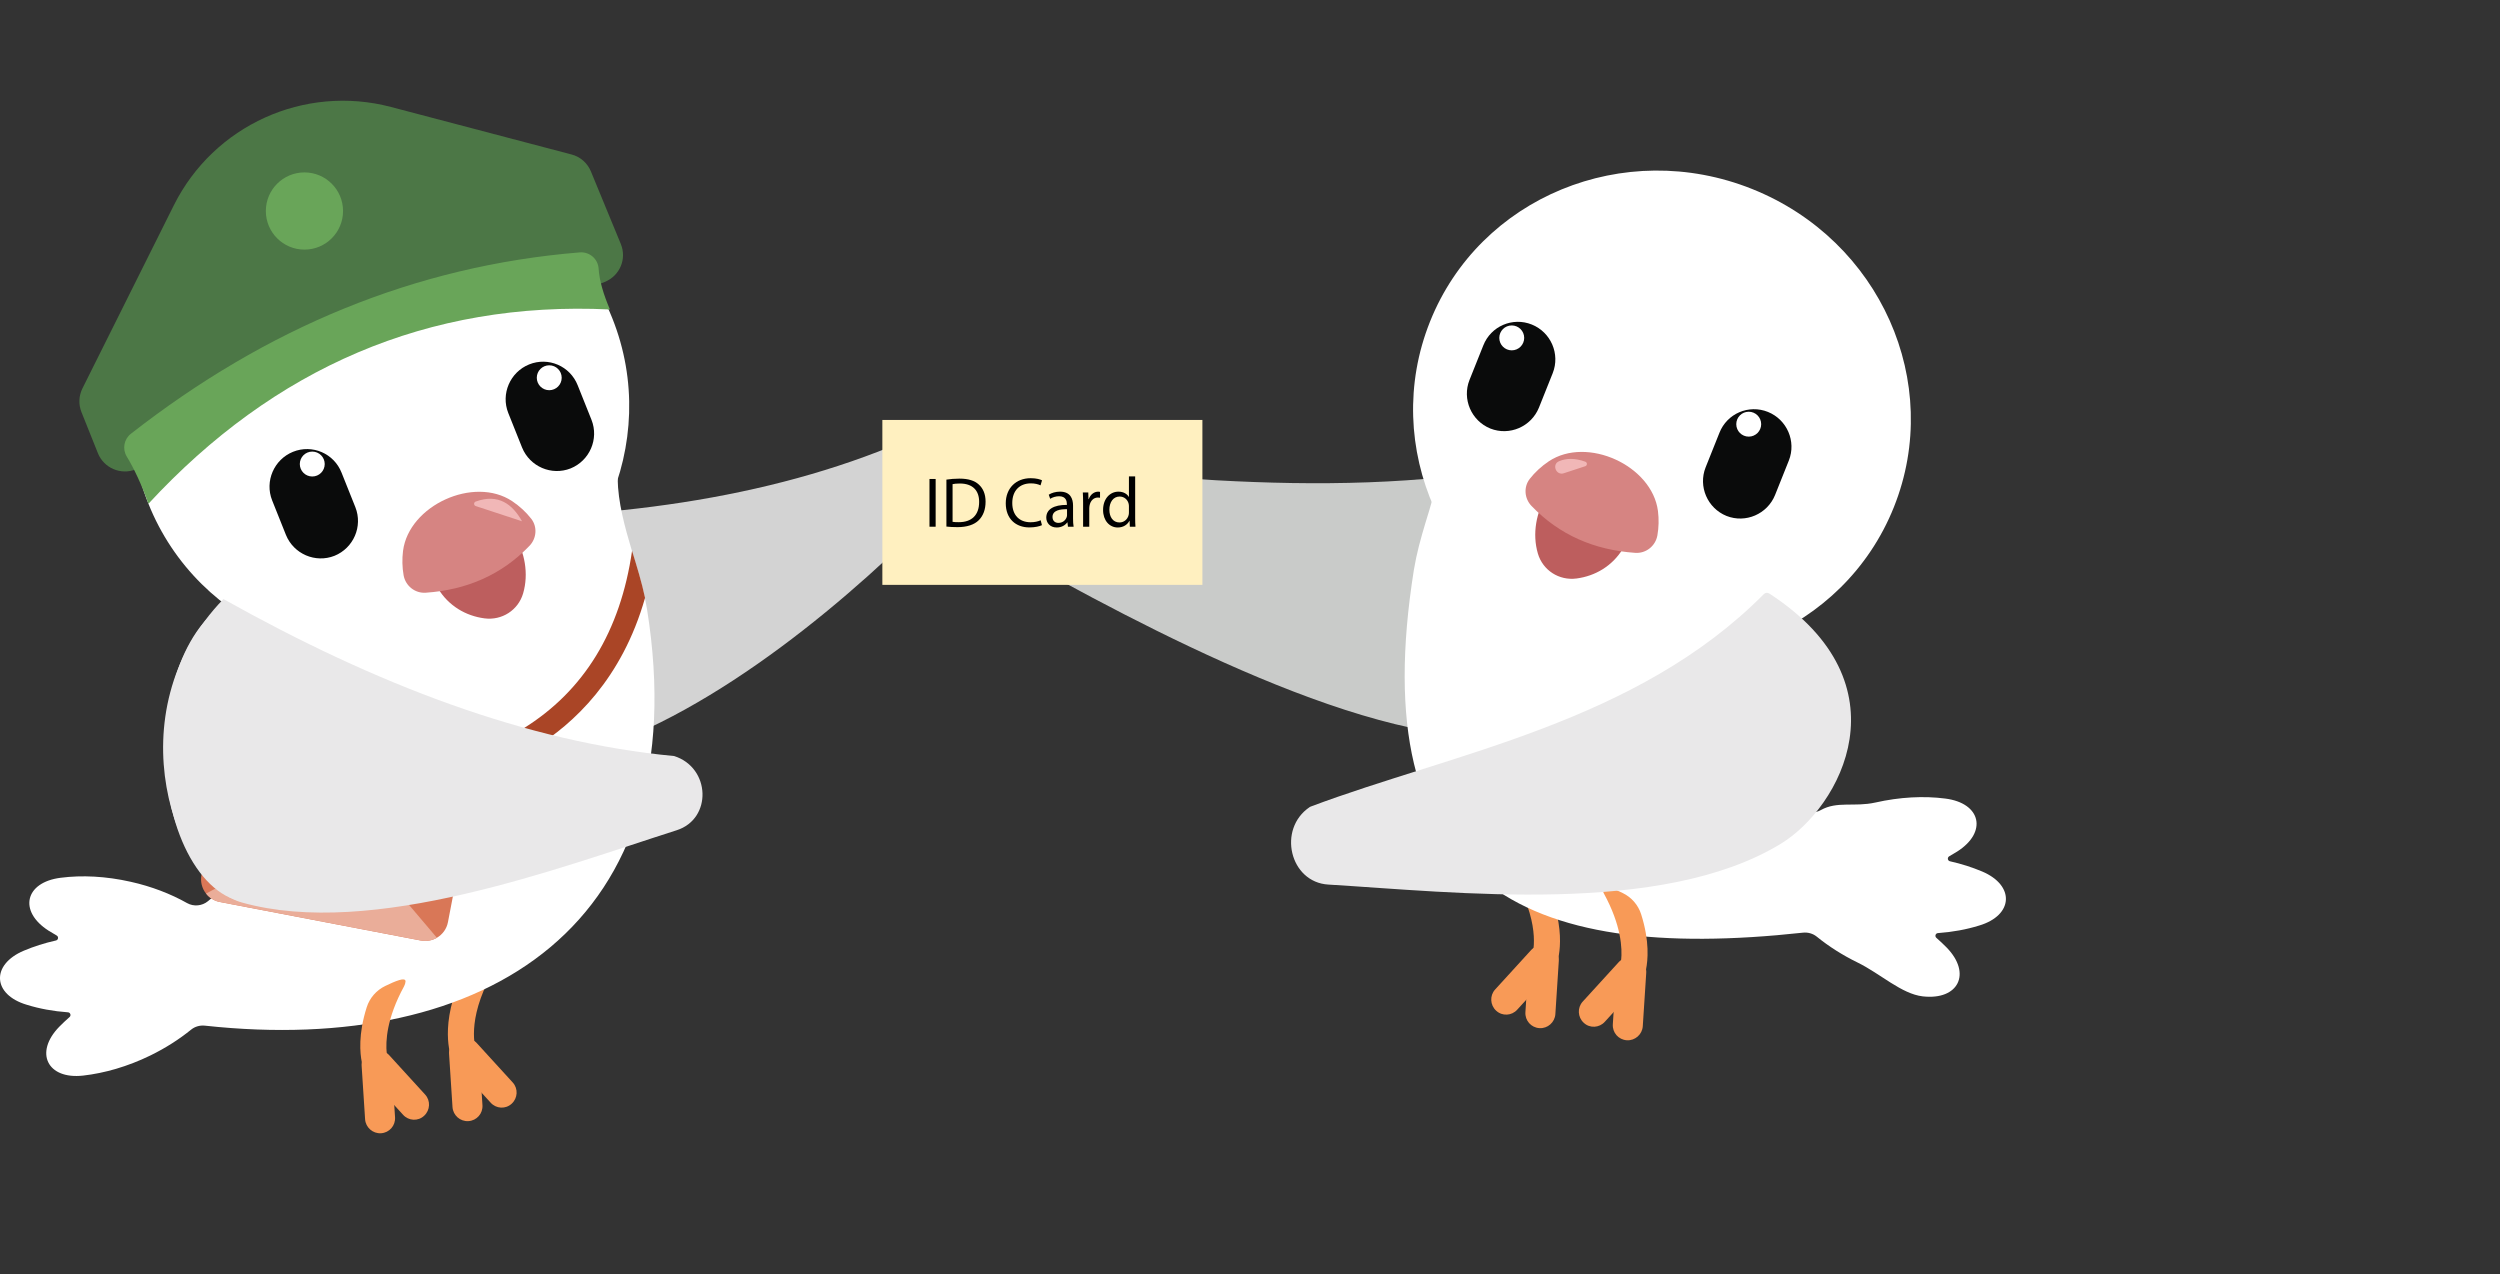<?xml version="1.0" encoding="UTF-8"?>
<svg id="Layer_1" data-name="Layer 1" xmlns="http://www.w3.org/2000/svg" viewBox="0 0 1190.302 606.77">
  <rect x="0" y="0" width="1190.302" height="606.77" fill="#333333" stroke="none"/>
  <g id="Layer_3-2" data-name="Layer 3">
    <g>
      <path d="m430.208,210.134c17.901-3.452,30.28,17.613,17.892,30.513-40.648,42.306-106.997,98.717-168.555,117.484-49.091,14.965-119.405-38.148-73.635-111.463,83.476,1.172,159.575-8.942,224.297-36.535Z" style="fill: #d3d3d3; stroke-width: 0px;"/>
      <g>
        <path d="m243.648,525.473h0c2.88-2.642,3.133-7.166.492-10.061l-17.142-18.786c-2.642-2.88-7.166-3.133-10.061-.492h0c-2.88,2.642-3.133,7.166-.492,10.061l17.142,18.786c2.642,2.965,7.166,3.204,10.061.492Z" style="fill: #f89a57; stroke-width: 0px;"/>
        <path d="m223.035,533.791h0c3.962-.253,6.927-3.625,6.674-7.588l-1.644-25.39c-.253-3.962-3.625-6.927-7.588-6.674h0c-3.962.253-6.927,3.625-6.674,7.588l1.644,25.39c.253,3.878,3.639,6.927,7.588,6.674Z" style="fill: #f89a57; stroke-width: 0px;"/>
        <path d="m220.562,507.417c.492,0,.984-.084,1.56-.169,3.302-.829,5.354-4.201,4.454-7.588-.084-.407-4.693-13.517,7.503-35.845,1.644-3.049.492-6.759-2.473-8.403-3.049-1.644-6.759-.492-8.403,2.473-14.585,26.697-8.979,43.264-8.571,44.837.66,2.81,3.133,4.693,5.93,4.693Z" style="fill: #f89a57; stroke-width: 0px;"/>
      </g>
      <path d="m11.396,452.618c4.679-1.967,9.794-3.611,15.245-4.834,1.152-.253,1.363-1.799.337-2.375-1.307-.731-2.571-1.489-3.794-2.262-14.501-9.232-11.367-23.072,5.691-25.222,10.131-1.321,21.597-.745,33.301,1.897,9.99,2.22,19.096,5.761,26.88,10.145,3.176,1.785,7.152,1.419,9.962-.899,33.484-27.512,50.598-64.368,38.556-112.269-2.389-9.723-5.775-19.447-9.892-28.763-3.625-7.658-7.25-15.33-12.604-21.597l-.913-.745c-.169-.169-.253,0-.407,0l-.169.084c-.084.253,0,.745,0,1.152-11.789-55.713,23.817-110.428,79.53-122.217,56.542-12.196,92.387,25.461,100.958,83.071.169,11.452,3.372,22.988,6.759,34.369,2.304,7.503,4.609,14.993,6.183,22.412.407,1.897.745,3.794,1.068,5.606,23.915,149.926-76.467,212.763-210.515,198.164-2.361-.253-4.735.407-6.576,1.897-5.663,4.595-12.196,8.782-19.447,12.323-10.791,5.269-21.836,8.403-31.98,9.555-17.058,1.897-23.325-10.96-11.367-23.241,1.546-1.574,3.19-3.119,4.918-4.637.857-.745.393-2.178-.745-2.248-6.969-.506-13.573-1.714-19.587-3.583-16.384-4.848-17.213-19.109-1.391-25.784Z" style="fill: #fff; stroke-width: 0px;"/>
      <g>
        <path d="m201.944,531.234h0c2.88-2.642,3.133-7.166.492-10.061l-17.142-18.786c-2.642-2.88-7.166-3.133-10.061-.492h0c-2.88,2.642-3.133,7.166-.492,10.061l17.142,18.786c2.642,2.965,7.18,3.218,10.061.492Z" style="fill: #f89a57; stroke-width: 0px;"/>
        <path d="m181.415,539.567h0c3.962-.253,6.927-3.625,6.674-7.588l-1.644-25.39c-.253-3.962-3.625-6.927-7.588-6.674h0c-3.962.253-6.927,3.625-6.674,7.588l1.644,25.39c.253,3.864,3.639,6.913,7.588,6.674Z" style="fill: #f89a57; stroke-width: 0px;"/>
        <path d="m172.282,505.816c.281,1.461.576,2.361.66,2.684.098.407.239.787.393,1.152.998,2.164,3.218,3.541,5.522,3.541.506,0,.998-.084,1.574-.155,3.288-.815,5.354-4.201,4.44-7.574-.014-.127-.436-1.363-.703-3.653v-.014c-.014-.127-.028-.267-.042-.407-.562-5.508-.098-16.482,8.262-31.784.393-.745.646-1.546.703-2.332,0-2.248-4.848-.14-9.653,2.164-4.215,2.023-7.433,5.705-8.838,10.159-4.089,12.871-3.19,21.934-2.318,26.219Z" style="fill: #f89a57; stroke-width: 0px;"/>
      </g>
      <g>
        <path d="m98.092,425.443c1.588,2.037,3.892,3.513,6.618,4.033l95.646,18.323c2.74.52,5.424-.014,7.658-1.307,2.656-1.56,4.665-4.201,5.269-7.461l13.854-72.279-117.356-22.482-13.854,72.279c-.632,3.26.239,6.464,2.164,8.894Z" style="fill: #d97757; stroke-width: 0px;"/>
        <path d="m98.092,425.443c1.588,2.037,3.892,3.513,6.618,4.033l95.646,18.323c2.74.52,5.424-.014,7.658-1.307l-46.453-54.786-63.469,33.737Z" style="fill: #eaad99; stroke-width: 0px;"/>
        <polygon points="109.796 344.325 160.156 398.886 227.166 366.821 109.796 344.325" style="fill: #aa4526; stroke-width: 0px;"/>
      </g>
      <ellipse cx="119.688" cy="357.014" rx="41.128" ry="72.687" style="fill: #e9e8e9; stroke-width: 0px;"/>
      <path d="m205.822,362.62l.913,10.637c.913-.084,23.325-2.22,47.549-17.058,18.871-11.536,41.873-32.964,52.832-71.535-1.56-7.419-3.878-14.922-6.183-22.412-5.522,38.318-22.917,66.757-51.835,84.644-22.103,13.672-43.123,15.639-43.278,15.723Z" style="fill: #aa4526; stroke-width: 0px;"/>
      <g>
        <path d="m295.581,116.162l-14.248-34.566c-1.658-3.991-5.087-7.012-9.274-8.065l-85.867-22.594c-41.24-10.876-84.434,8.74-103.431,46.819l-43.516,87.174c-1.756,3.555-1.911,7.588-.464,11.269l7.841,19.587c2.838,7.054,10.847,10.482,17.901,7.728l223.358-89.267c7.222-2.895,10.637-10.974,7.7-18.084Z" style="fill: #4c7746; stroke-width: 0px;"/>
        <ellipse cx="181.083" cy="195.634" rx="118.934" ry="115.548" transform="translate(-59.68 81.192) rotate(-21.789)" style="fill: #fff; stroke-width: 0px;"/>
        <path d="m285.787,119.535l-17.283-42.744-130.212.632c-43.081,23.859-70.776,60.856-92.443,102.967l10.384,30.856,229.554-91.712Z" style="fill: #4c7746; stroke-width: 0px;"/>
        <path d="m290.396,147.342c-86.738-4.159-159.945,27.878-219.732,92.513-3.288-9.232-6.773-16.665-10.328-22.51-2.192-3.639-1.293-8.304,2.037-10.862,64.34-50.275,135.271-79.923,213.662-86.316,4.623-.351,8.698,3.063,8.979,7.784.379,5.845,2.375,12.365,5.382,19.391Z" style="fill: #69a559; stroke-width: 0px;"/>
        <circle cx="144.952" cy="100.467" r="18.379" style="fill: #69a559; stroke-width: 0px;"/>
        <g>
          <path d="m139.514,215.111h0c-9.077,3.681-13.545,14.023-9.948,23.114l6.576,16.454c3.681,9.077,14.023,13.545,23.114,9.948h0c9.077-3.681,13.545-14.023,9.948-23.114l-6.576-16.454c-3.597-9.175-13.953-13.644-23.114-9.948Z" style="fill: #0a0b0b; stroke-width: 0px;"/>
          <circle cx="148.676" cy="220.942" r="5.93" style="fill: #fff; stroke-width: 0px;"/>
        </g>
        <g>
          <path d="m251.938,173.505h0c-9.077,3.681-13.545,14.023-9.948,23.114l6.576,16.454c3.681,9.077,14.023,13.545,23.114,9.948h0c9.077-3.681,13.545-14.023,9.948-23.114l-6.576-16.454c-3.611-9.175-13.953-13.644-23.114-9.948Z" style="fill: #0a0b0b; stroke-width: 0px;"/>
          <circle cx="261.507" cy="179.856" r="5.93" style="fill: #fff; stroke-width: 0px;"/>
        </g>
        <path d="m207.761,278.763c.253.506.562,1.04.857,1.532,4.974,8.122,13.054,12.941,22.06,14.121,8.29,1.082,16.046-3.878,18.393-11.901,2.74-9.386.787-19.686-4.229-27.906-1.321-2.15-2.852-4.089-4.567-5.761-1.827-1.827-3.92-3.344-6.154-4.623-13.349-7.517-31.292,5.227-30.154,21.372.379,4.651,1.616,9.091,3.794,13.166Z" style="fill: #bd5e5e; stroke-width: 0px;"/>
        <path d="m202.703,282.205c-5.115.351-9.639-3.26-10.538-8.304-.674-3.822-.759-7.742-.267-11.648,2.81-21.653,33.751-35.76,51.947-23.648,3.499,2.347,6.562,5.143,9.105,8.403,2.979,3.836,2.543,9.33-.829,12.843-13.222,13.77-29.817,21.006-49.418,22.355Z" style="fill: #d68482; stroke-width: 0px;"/>
        <path d="m248.538,248.187c-4.454-8.023-11.213-13.321-22.046-9.386-1.026.365-1.012,1.813.014,2.15l22.032,7.236Z" style="fill: #f1b7b7; stroke-width: 0px;"/>
      </g>
      <path d="m320.971,359.964c17.381,5.494,18.224,29.915,1.194,35.339-55.896,17.831-145.05,51.779-207.002,34.397-31.123-8.74-61.657-89.843-8.782-144.488,72.813,40.819,144.53,68.176,214.59,74.752Z" style="fill: #e9e8e9; stroke-width: 0px;"/>
    </g>
  </g>
  <g>
    <g>
      <path d="m481.931,220.025c-.233-.025-.471-.026-.704-0-20.034,2.266-27.878,27.559-11.24,36.94,54.906,30.94,166.585,93.714,238.143,93.921,56.7.163,118.923-75.392,52.624-136.471-.796-.734-1.935-.986-2.972-.675-89.465,26.753-199.173,14.468-275.85,6.285Z" style="fill: #c9cbc9; stroke-width: 0px;"/>
      <g>
        <path d="m712.34,481.2h0c-2.88-2.642-3.133-7.166-.492-10.061l17.142-18.786c2.642-2.88,7.166-3.133,10.061-.492h0c2.88,2.642,3.133,7.166.492,10.061l-17.142,18.786c-2.642,2.965-7.166,3.204-10.061.492Z" style="fill: #f89a57; stroke-width: 0px;"/>
        <path d="m732.953,489.519h0c-3.962-.253-6.927-3.625-6.674-7.588l1.644-25.39c.253-3.962,3.625-6.927,7.588-6.674h0c3.962.253,6.927,3.625,6.674,7.588l-1.644,25.39c-.253,3.878-3.639,6.927-7.588,6.674Z" style="fill: #f89a57; stroke-width: 0px;"/>
        <path d="m735.426,463.145c-.492,0-.984-.084-1.56-.169-3.302-.829-5.354-4.201-4.454-7.588.084-.407,4.693-13.517-7.503-35.845-1.644-3.049-.492-6.759,2.473-8.403,3.049-1.644,6.759-.492,8.403,2.473,14.585,26.697,8.979,43.264,8.571,44.837-.66,2.81-3.133,4.693-5.93,4.693Z" style="fill: #f89a57; stroke-width: 0px;"/>
      </g>
      <path d="m943.656,414.902c-4.679-1.967-9.794-3.611-15.245-4.834-1.152-.253-1.363-1.799-.337-2.375,1.307-.731,2.571-1.489,3.794-2.262,14.501-9.232,11.367-23.072-5.691-25.222-10.131-1.321-21.597-.745-33.301,1.897-9.99,2.22-18.159-.796-25.943,3.588-3.176,1.785-7.152,1.419-9.962-.899-33.484-27.512-25.306-39.076-13.264-86.977,2.389-9.723,5.775-19.447,9.892-28.763,3.625-7.658,7.25-15.33,12.604-21.597l.913-.745c.169-.169.253,0,.407,0l.169.084c.084.253,0,.745,0,1.152,11.789-55.713-23.817-110.428-79.53-122.217-56.479-12.183-92.307,25.377-100.929,82.878-.019.127-.03.257-.032.385-.202,11.388-3.388,22.859-6.755,34.176-2.304,7.503-4.609,14.993-6.183,22.412-.407,1.897-.745,3.794-1.068,5.606-23.915,149.926,51.174,187.471,185.223,172.872,2.361-.253,4.735.407,6.576,1.897,5.663,4.595,12.196,8.782,19.447,12.323,10.791,5.269,20.899,14.96,31.044,16.112,17.058,1.897,23.325-10.96,11.367-23.241-1.546-1.574-3.19-3.119-4.918-4.637-.857-.745-.393-2.178.745-2.248,6.969-.506,13.573-1.714,19.587-3.583,16.384-4.848,17.213-19.109,1.391-25.784Z" style="fill: #fff; stroke-width: 0px;"/>
      <g>
        <path d="m754.044,486.961h0c-2.88-2.642-3.133-7.166-.492-10.061l17.142-18.786c2.642-2.88,7.166-3.133,10.061-.492h0c2.88,2.642,3.133,7.166.492,10.061l-17.142,18.786c-2.642,2.965-7.18,3.218-10.061.492Z" style="fill: #f89a57; stroke-width: 0px;"/>
        <path d="m774.573,495.294h0c-3.962-.253-6.927-3.625-6.674-7.588l1.644-25.39c.253-3.962,3.625-6.927,7.588-6.674h0c3.962.253,6.927,3.625,6.674,7.588l-1.644,25.39c-.253,3.864-3.639,6.913-7.588,6.674Z" style="fill: #f89a57; stroke-width: 0px;"/>
        <path d="m783.706,461.543c-.281,1.461-.576,2.361-.66,2.684-.098.407-.239.787-.393,1.152-.998,2.164-3.218,3.541-5.522,3.541-.506,0-.998-.084-1.574-.155-3.288-.815-5.354-4.201-4.44-7.574.014-.127.436-1.363.703-3.653v-.014c.014-.127.028-.267.042-.407.562-5.508.098-16.482-8.262-31.784-.393-.745-.646-1.546-.703-2.332,0-2.248,4.848-.14,9.653,2.164,4.215,2.023,7.433,5.705,8.838,10.159,4.089,12.871,3.19,21.934,2.318,26.219Z" style="fill: #f89a57; stroke-width: 0px;"/>
      </g>
      <g>
        <ellipse cx="791.298" cy="197.261" rx="115.548" ry="118.934" transform="translate(314.411 858.808) rotate(-68.211)" style="fill: #fff; stroke-width: 0px;"/>
        <g>
          <path d="m841.766,196.13h0c9.077,3.681,13.545,14.023,9.948,23.114l-6.576,16.454c-3.681,9.077-14.023,13.545-23.114,9.948h0c-9.077-3.681-13.545-14.023-9.948-23.114l6.576-16.454c3.597-9.175,13.953-13.644,23.114-9.948Z" style="fill: #0a0b0b; stroke-width: 0px;"/>
          <circle cx="832.604" cy="201.961" r="5.93" style="fill: #fff; stroke-width: 0px;"/>
        </g>
        <g>
          <path d="m729.342,154.524h0c9.077,3.681,13.545,14.023,9.948,23.114l-6.576,16.454c-3.681,9.077-14.023,13.545-23.114,9.948h0c-9.077-3.681-13.545-14.023-9.948-23.114l6.576-16.454c3.611-9.175,13.953-13.644,23.114-9.948Z" style="fill: #0a0b0b; stroke-width: 0px;"/>
          <circle cx="719.773" cy="160.876" r="5.93" style="fill: #fff; stroke-width: 0px;"/>
        </g>
        <path d="m773.519,259.782c-.253.506-.562,1.04-.857,1.532-4.974,8.122-13.054,12.941-22.06,14.121-8.29,1.082-16.046-3.878-18.393-11.901-2.74-9.386-.787-19.686,4.229-27.906,1.321-2.15,2.852-4.089,4.567-5.761,1.827-1.827,3.92-3.344,6.154-4.623,13.349-7.517,31.292,5.227,30.154,21.372-.379,4.651-1.616,9.091-3.794,13.166Z" style="fill: #bd5e5e; stroke-width: 0px;"/>
        <path d="m778.578,263.224c5.115.351,9.639-3.26,10.538-8.304.674-3.822.759-7.742.267-11.648-2.81-21.653-33.751-35.76-51.947-23.648-3.499,2.347-6.562,5.143-9.105,8.403-2.979,3.836-2.543,9.33.829,12.843,13.222,13.77,29.817,21.006,49.418,22.355Z" style="fill: #d68482; stroke-width: 0px;"/>
        <path d="m744.555,225.327c-3.681,1.209-5.833-4.215-2.265-5.725,3.424-1.449,7.533-1.585,12.498.218,1.026.365,1.012,1.813-.014,2.15l-10.22,3.357Z" style="fill: #f1b7b7; stroke-width: 0px;"/>
      </g>
      <path d="m624.005,384.043c-.147.056-.292.129-.426.219-15.499,10.427-9.511,35.806,8.855,36.899,60.553,3.631,158.67,15.144,215.444-19.424,28.304-17.243,60.78-75.979-5.372-119.081-.938-.611-1.971-.528-2.688.196-60.631,61.174-148.481,75.831-215.813,101.191Z" style="fill: #e9e8e9; stroke-width: 0px;"/>
    </g>
    <rect x="420.109" y="199.946" width="152.38" height="78.519" style="fill: #fff0c0; stroke-width: 0px;"/>
    <g>
      <path d="m445.479,228.051v22.729h-2.934v-22.729h2.934Z" style="stroke-width: 0px;"/>
      <path d="m450.605,228.354c1.787-.27,3.912-.472,6.238-.472,4.215,0,7.217.978,9.206,2.833,2.023,1.854,3.204,4.485,3.204,8.161,0,3.709-1.146,6.744-3.271,8.835-2.125,2.125-5.631,3.271-10.049,3.271-2.091,0-3.844-.101-5.328-.27v-22.358Zm2.934,20.099c.742.135,1.821.168,2.968.168,6.272,0,9.678-3.507,9.678-9.645.034-5.362-3.001-8.768-9.206-8.768-1.518,0-2.664.135-3.44.303v17.94Z" style="stroke-width: 0px;"/>
      <path d="m496.097,250.038c-1.079.54-3.237,1.079-6.003,1.079-6.407,0-11.229-4.047-11.229-11.5,0-7.115,4.822-11.938,11.87-11.938,2.833,0,4.62.607,5.396,1.012l-.708,2.395c-1.112-.54-2.697-.944-4.586-.944-5.328,0-8.869,3.406-8.869,9.375,0,5.564,3.204,9.139,8.734,9.139,1.787,0,3.608-.371,4.788-.944l.607,2.327Z" style="stroke-width: 0px;"/>
      <path d="m508.473,250.779l-.235-2.057h-.102c-.91,1.282-2.664,2.428-4.991,2.428-3.305,0-4.99-2.327-4.99-4.688,0-3.945,3.507-6.104,9.812-6.07v-.337c0-1.349-.37-3.777-3.709-3.777-1.518,0-3.103.472-4.249,1.214l-.675-1.956c1.35-.877,3.306-1.45,5.362-1.45,4.991,0,6.205,3.406,6.205,6.677v6.104c0,1.416.067,2.799.27,3.912h-2.698Zm-.438-8.329c-3.237-.068-6.913.506-6.913,3.675,0,1.922,1.281,2.833,2.799,2.833,2.124,0,3.473-1.349,3.945-2.731.101-.304.169-.641.169-.944v-2.833Z" style="stroke-width: 0px;"/>
      <path d="m515.689,239.55c0-1.922-.033-3.574-.135-5.092h2.597l.101,3.204h.136c.741-2.192,2.528-3.575,4.519-3.575.337,0,.573.034.843.101v2.799c-.304-.067-.606-.101-1.012-.101-2.091,0-3.574,1.585-3.979,3.811-.067.405-.135.877-.135,1.383v8.7h-2.934v-11.229Z" style="stroke-width: 0px;"/>
      <path d="m540.476,226.837v19.727c0,1.45.033,3.103.135,4.215h-2.664l-.135-2.833h-.067c-.911,1.821-2.9,3.204-5.564,3.204-3.945,0-6.98-3.339-6.98-8.296-.033-5.429,3.339-8.768,7.317-8.768,2.496,0,4.182,1.18,4.924,2.496h.067v-9.746h2.968Zm-2.968,14.264c0-.371-.033-.877-.135-1.248-.438-1.889-2.057-3.44-4.282-3.44-3.069,0-4.891,2.698-4.891,6.306,0,3.305,1.619,6.036,4.822,6.036,1.99,0,3.811-1.315,4.351-3.541.102-.405.135-.81.135-1.282v-2.833Z" style="stroke-width: 0px;"/>
    </g>
  </g>
</svg>